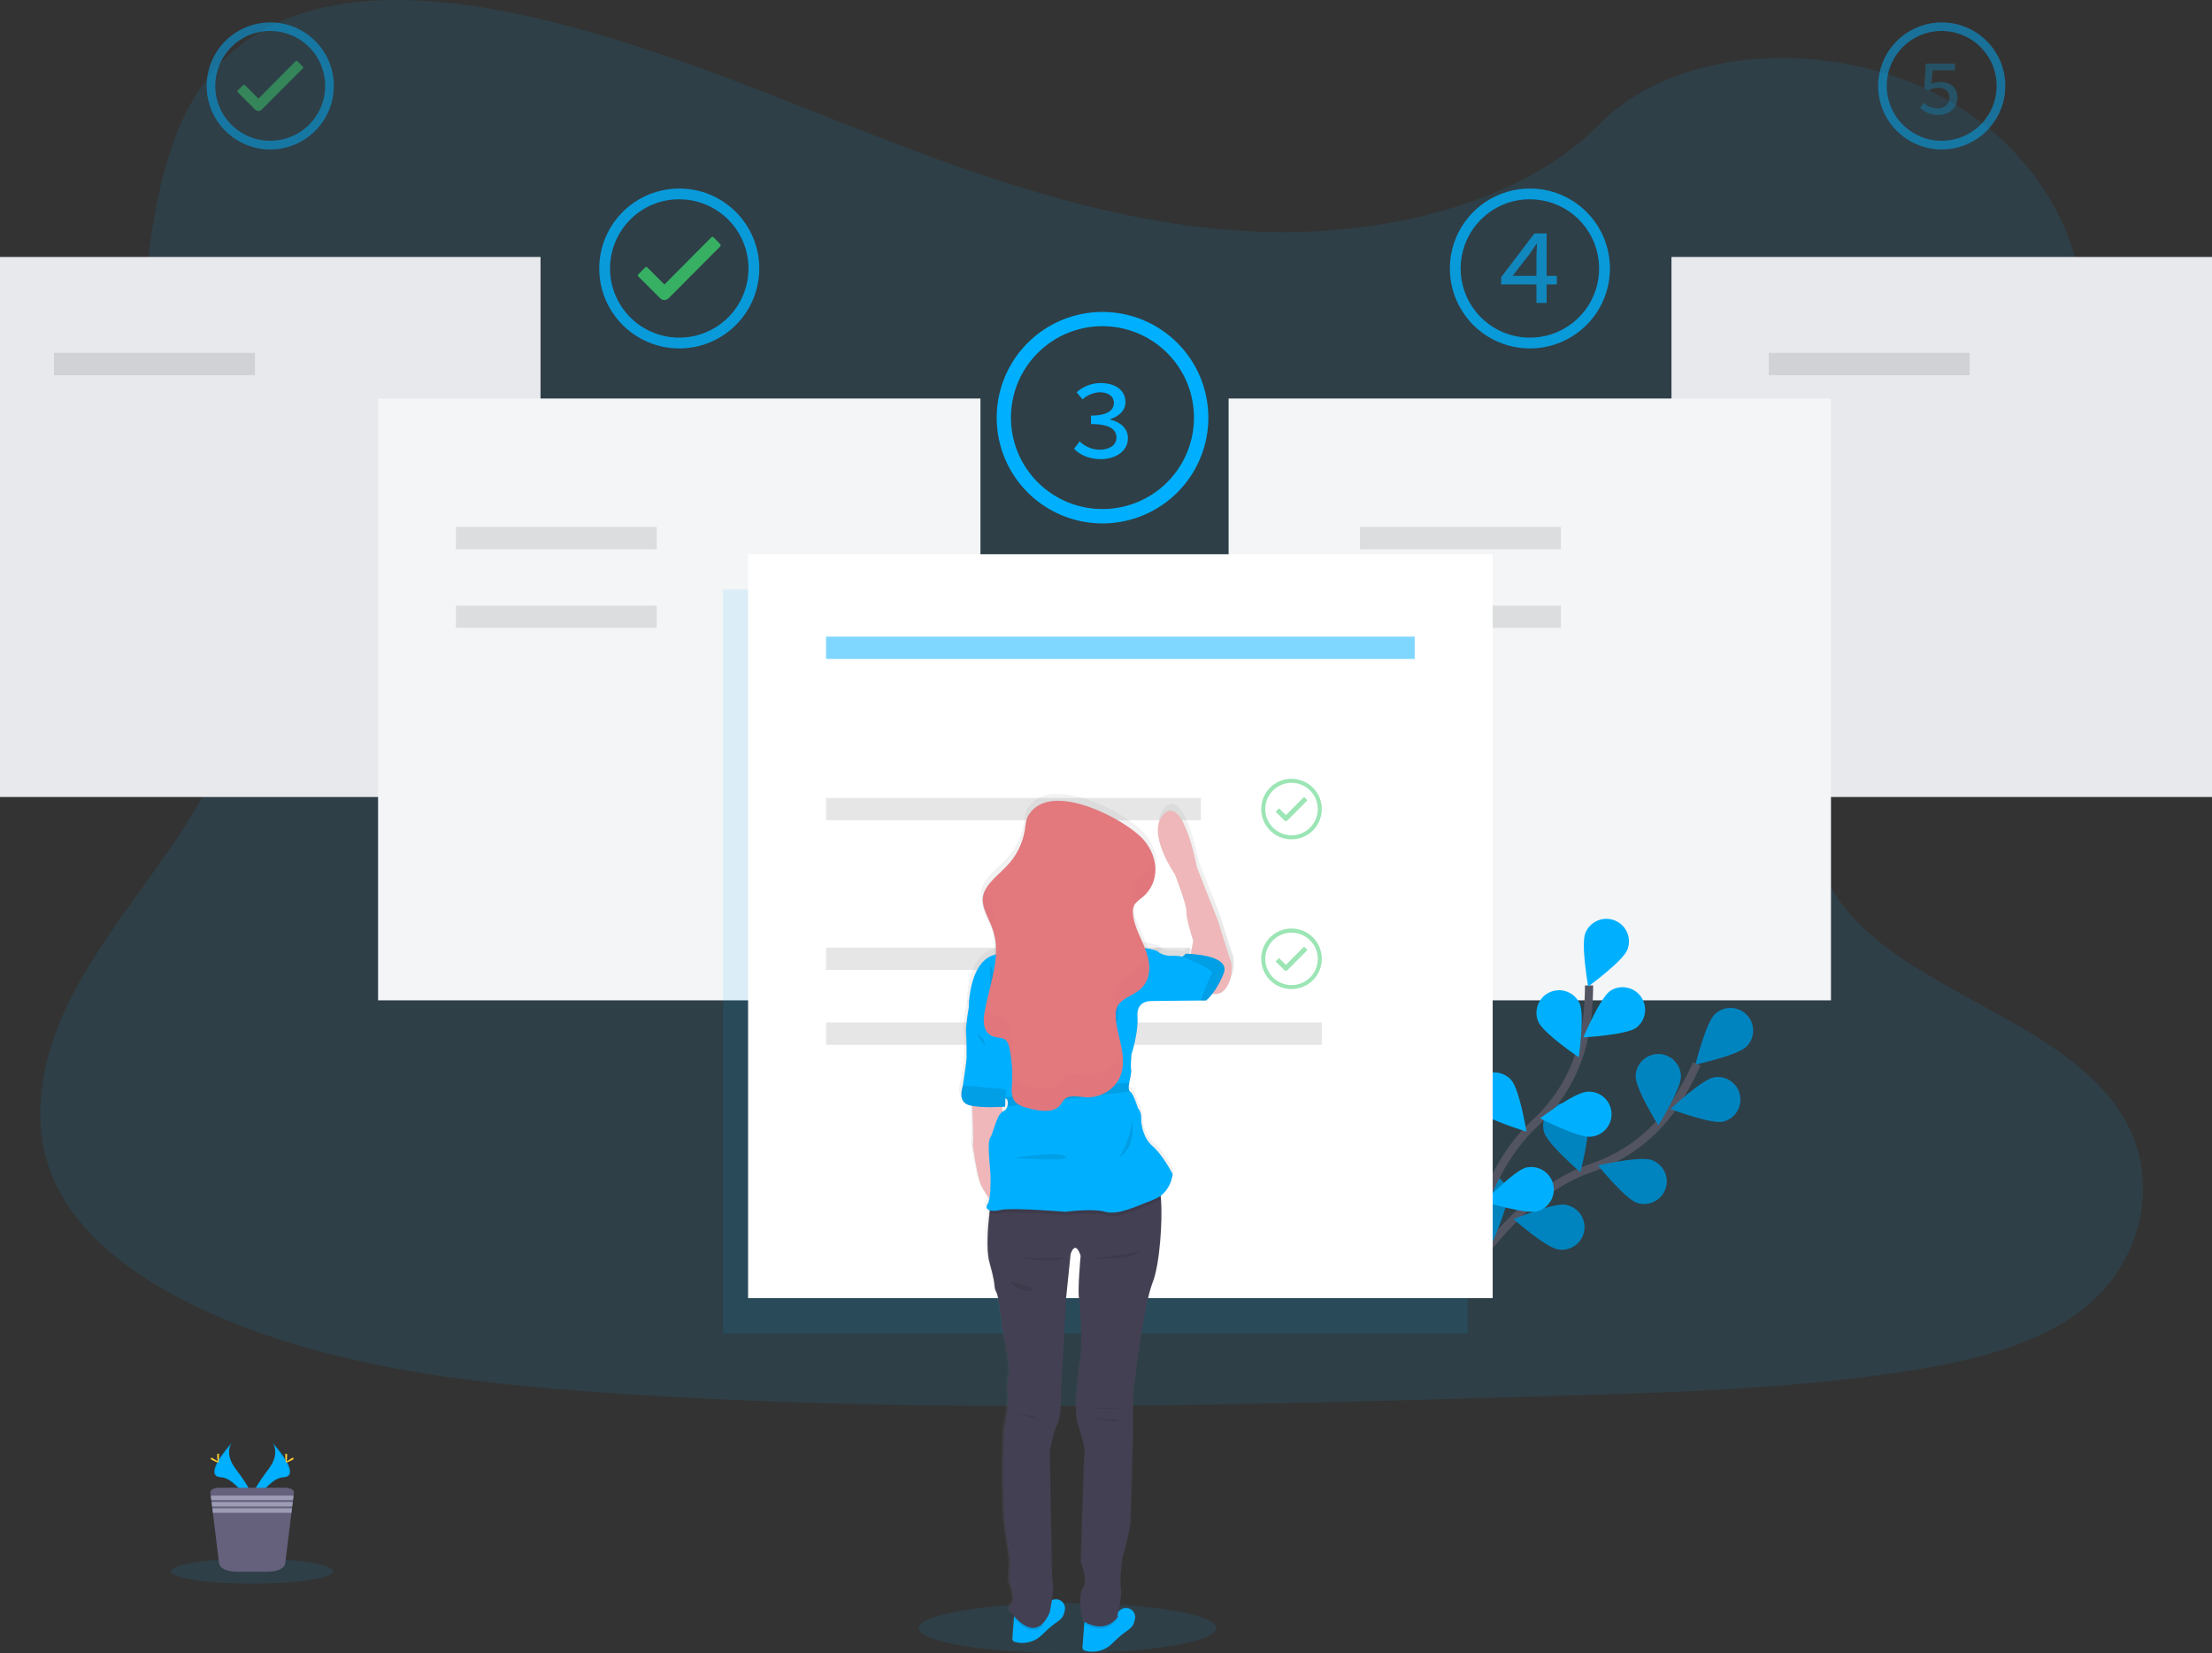 <svg width="542" height="405" viewBox="0 0 542 405" fill="none" xmlns="http://www.w3.org/2000/svg">
<rect x="0" y="0" width="542" height="405" fill="#333333" stroke="none"/>
<path opacity="0.1" d="M309.21 56.797C276.18 55.655 244.722 44.999 214.682 33.344C184.642 21.689 154.888 8.759 122.649 2.605C101.913 -1.371 78.197 -1.932 61.493 9.177C45.422 19.864 40.216 38.33 37.424 55.43C35.322 68.309 34.087 81.866 39.843 93.924C43.845 102.295 50.939 109.331 55.848 117.346C72.93 145.25 60.855 179.654 42.349 206.895C33.673 219.672 23.594 231.877 16.893 245.465C10.192 259.052 7.094 274.653 12.958 288.531C18.766 302.297 32.612 312.616 47.611 319.882C78.074 334.642 113.958 338.863 148.973 341.259C226.461 346.551 304.357 344.262 382.049 341.963C410.802 341.117 439.678 340.255 467.962 335.814C483.671 333.347 499.885 329.431 511.292 319.978C525.765 307.982 529.353 287.67 519.651 272.624C503.381 247.392 458.408 241.126 447.022 214.048C440.765 199.14 447.191 182.54 456.29 168.718C475.806 139.06 508.515 113.043 510.235 79.148C511.419 55.869 495.695 32.554 471.382 21.536C445.899 9.988 410.557 11.441 391.766 30.55C372.398 50.235 338.367 57.811 309.21 56.797Z" fill="#00B0FF"/>
<path d="M132.443 62.956H0V195.265H132.443V62.956Z" fill="#E8E9ED"/>
<path d="M542 62.956H409.557V195.265H542V62.956Z" fill="#E8E9ED"/>
<path opacity="0.5" d="M74.201 16.33L72.879 14.979C72.853 14.95 72.82 14.927 72.784 14.911C72.748 14.895 72.709 14.887 72.67 14.887C72.63 14.886 72.591 14.894 72.555 14.91C72.519 14.926 72.486 14.949 72.461 14.979L63.325 24.156L59.998 20.837C59.971 20.809 59.938 20.786 59.903 20.77C59.867 20.754 59.828 20.746 59.788 20.746C59.749 20.746 59.71 20.754 59.674 20.77C59.638 20.786 59.606 20.809 59.579 20.837L58.247 22.168C58.218 22.196 58.195 22.229 58.179 22.266C58.163 22.302 58.155 22.342 58.155 22.382C58.155 22.422 58.163 22.462 58.179 22.499C58.195 22.535 58.218 22.569 58.247 22.596L62.442 26.782C62.667 27.031 62.98 27.185 63.315 27.21C63.646 27.181 63.956 27.035 64.188 26.797L74.206 16.759C74.259 16.7 74.288 16.623 74.288 16.544C74.288 16.465 74.259 16.389 74.206 16.33H74.201Z" fill="#3ACC6C"/>
<path opacity="0.5" d="M66.219 7.586C69.335 7.589 72.353 8.67 74.76 10.646C77.167 12.622 78.814 15.37 79.42 18.423C80.026 21.476 79.554 24.645 78.085 27.389C76.615 30.133 74.238 32.283 71.359 33.474C68.48 34.664 65.278 34.82 62.296 33.916C59.315 33.011 56.74 31.103 55.01 28.515C53.279 25.926 52.5 22.819 52.806 19.722C53.111 16.624 54.483 13.728 56.685 11.527C57.935 10.274 59.421 9.28 61.057 8.603C62.694 7.927 64.448 7.581 66.219 7.586ZM66.219 5.491C63.137 5.491 60.124 6.404 57.562 8.115C54.999 9.825 53.002 12.257 51.823 15.101C50.644 17.945 50.336 21.076 50.938 24.095C51.539 27.115 53.024 29.888 55.203 32.065C57.383 34.242 60.16 35.724 63.182 36.324C66.205 36.924 69.338 36.615 72.185 35.436C75.032 34.257 77.465 32.261 79.177 29.701C80.888 27.14 81.801 24.13 81.8 21.051C81.801 19.007 81.398 16.983 80.615 15.095C79.832 13.206 78.685 11.49 77.238 10.045C75.791 8.6 74.073 7.454 72.182 6.673C70.291 5.891 68.265 5.49 66.219 5.491Z" fill="#00B0FF"/>
<path opacity="0.8" d="M176.492 59.835L174.828 58.133C174.795 58.096 174.755 58.068 174.71 58.049C174.665 58.029 174.617 58.02 174.568 58.02C174.518 58.018 174.469 58.027 174.423 58.047C174.377 58.066 174.336 58.095 174.303 58.133L162.804 69.706L158.614 65.525C158.581 65.49 158.54 65.462 158.496 65.442C158.451 65.423 158.403 65.413 158.354 65.413C158.304 65.413 158.255 65.423 158.21 65.442C158.164 65.461 158.123 65.49 158.089 65.525L156.409 67.203C156.373 67.237 156.344 67.278 156.324 67.324C156.304 67.371 156.293 67.42 156.293 67.47C156.293 67.52 156.304 67.57 156.324 67.616C156.344 67.662 156.373 67.704 156.409 67.738L161.687 72.999C161.972 73.312 162.366 73.504 162.789 73.535C163.202 73.499 163.589 73.319 163.881 73.025L176.487 60.361C176.546 60.289 176.578 60.199 176.578 60.106C176.578 60.013 176.546 59.923 176.487 59.851L176.492 59.835Z" fill="#3ACC6C"/>
<path opacity="0.8" d="M166.438 48.823C170.364 48.824 174.168 50.184 177.202 52.673C180.236 55.161 182.313 58.624 183.078 62.47C183.843 66.317 183.25 70.309 181.399 73.768C179.548 77.227 176.554 79.937 172.927 81.437C169.3 82.938 165.264 83.136 161.507 81.997C157.751 80.859 154.506 78.454 152.325 75.193C150.144 71.932 149.162 68.017 149.547 64.114C149.931 60.211 151.659 56.562 154.434 53.788C156.006 52.208 157.877 50.955 159.938 50.103C161.998 49.25 164.208 48.815 166.438 48.823ZM166.438 46.187C162.559 46.187 158.767 47.336 155.542 49.489C152.316 51.642 149.802 54.702 148.318 58.282C146.833 61.862 146.445 65.802 147.202 69.603C147.959 73.403 149.827 76.894 152.569 79.635C155.312 82.375 158.807 84.241 162.612 84.997C166.416 85.753 170.36 85.365 173.944 83.882C177.527 82.399 180.591 79.888 182.746 76.665C184.901 73.443 186.051 69.655 186.051 65.78C186.052 63.207 185.545 60.659 184.559 58.281C183.574 55.904 182.129 53.744 180.308 51.924C178.487 50.105 176.324 48.661 173.944 47.677C171.565 46.692 169.014 46.186 166.438 46.187Z" fill="#00B0FF"/>
<path opacity="0.5" d="M475.776 7.586C478.892 7.589 481.91 8.67 484.317 10.646C486.724 12.622 488.371 15.37 488.977 18.423C489.584 21.476 489.112 24.645 487.642 27.389C486.172 30.133 483.795 32.283 480.916 33.474C478.037 34.664 474.835 34.82 471.854 33.916C468.872 33.011 466.297 31.103 464.567 28.515C462.836 25.926 462.057 22.819 462.363 19.722C462.669 16.624 464.04 13.728 466.243 11.527C467.492 10.274 468.978 9.28 470.614 8.603C472.251 7.927 474.005 7.581 475.776 7.586ZM475.776 5.491C472.694 5.491 469.681 6.404 467.119 8.115C464.557 9.825 462.56 12.257 461.38 15.101C460.201 17.945 459.893 21.076 460.495 24.095C461.096 27.115 462.581 29.888 464.76 32.065C466.94 34.242 469.717 35.724 472.739 36.324C475.762 36.924 478.895 36.615 481.742 35.436C484.589 34.257 487.022 32.261 488.734 29.701C490.445 27.14 491.358 24.13 491.357 21.051C491.358 19.007 490.955 16.983 490.172 15.095C489.39 13.206 488.242 11.49 486.795 10.045C485.348 8.6 483.63 7.454 481.739 6.673C479.848 5.891 477.822 5.49 475.776 5.491Z" fill="#00B0FF"/>
<path opacity="0.8" d="M374.842 48.823C378.769 48.818 382.576 50.173 385.615 52.658C388.653 55.144 390.734 58.605 391.504 62.452C392.274 66.298 391.685 70.293 389.836 73.754C387.988 77.215 384.995 79.929 381.369 81.433C377.742 82.936 373.705 83.137 369.947 82C366.188 80.863 362.941 78.459 360.758 75.198C358.575 71.937 357.592 68.021 357.976 64.117C358.36 60.213 360.088 56.563 362.864 53.789C364.437 52.209 366.308 50.958 368.368 50.105C370.429 49.253 372.638 48.817 374.868 48.823H374.842ZM374.868 46.187C370.989 46.187 367.197 47.336 363.972 49.489C360.746 51.642 358.232 54.702 356.748 58.282C355.263 61.862 354.875 65.802 355.632 69.603C356.389 73.403 358.256 76.894 360.999 79.635C363.742 82.375 367.237 84.241 371.042 84.997C374.846 85.753 378.79 85.365 382.373 83.882C385.957 82.399 389.02 79.888 391.176 76.666C393.331 73.444 394.481 69.655 394.481 65.78C394.482 63.205 393.974 60.654 392.987 58.275C392 55.896 390.553 53.735 388.729 51.915C386.905 50.095 384.739 48.653 382.357 47.67C379.974 46.687 377.42 46.183 374.842 46.187H374.868Z" fill="#00B0FF"/>
<path d="M270.148 79.913C275.335 79.916 280.361 81.716 284.369 85.007C288.377 88.296 291.119 92.873 292.129 97.956C293.138 103.039 292.353 108.315 289.905 112.884C287.458 117.454 283.501 121.034 278.707 123.016C273.914 124.997 268.581 125.257 263.618 123.752C258.654 122.246 254.366 119.068 251.485 114.759C248.603 110.449 247.307 105.275 247.816 100.118C248.324 94.961 250.607 90.139 254.275 86.475C256.355 84.386 258.829 82.731 261.553 81.605C264.278 80.478 267.199 79.903 270.148 79.913ZM270.148 76.426C265.019 76.426 260.005 77.945 255.741 80.791C251.477 83.638 248.153 87.684 246.19 92.417C244.228 97.151 243.714 102.36 244.715 107.385C245.715 112.41 248.185 117.026 251.811 120.649C255.438 124.271 260.058 126.739 265.089 127.738C270.119 128.738 275.333 128.225 280.071 126.264C284.809 124.303 288.859 120.983 291.709 116.723C294.558 112.463 296.079 107.454 296.079 102.331C296.08 98.929 295.409 95.56 294.106 92.417C292.803 89.273 290.893 86.417 288.485 84.012C286.077 81.606 283.218 79.698 280.072 78.396C276.925 77.095 273.553 76.425 270.148 76.426Z" fill="#00B0FF"/>
<path d="M240.236 97.635H92.64V245.082H240.236V97.635Z" fill="#F3F5F7"/>
<path d="M448.64 97.635H301.045V245.082H448.64V97.635Z" fill="#F3F5F7"/>
<path opacity="0.1" d="M62.463 86.444H13.234V91.91H62.463V86.444Z" fill="black"/>
<path opacity="0.1" d="M482.62 86.444H433.391V91.91H482.62V86.444Z" fill="black"/>
<path d="M357.858 315.293C357.858 315.293 370.647 292.661 389.908 286.14C398.004 283.456 405.01 278.222 409.874 271.222C412.155 267.875 414.127 264.327 415.763 260.622" stroke="#535461" stroke-width="2" stroke-miterlimit="10"/>
<path d="M427.874 256.457C425.679 258.583 415.457 260.785 415.457 260.785C415.457 260.785 417.968 250.645 420.162 248.513C421.217 247.492 422.634 246.931 424.103 246.953C425.572 246.976 426.971 247.58 427.994 248.633C429.016 249.687 429.578 251.103 429.556 252.57C429.533 254.037 428.928 255.435 427.874 256.457Z" fill="#00B0FF"/>
<path d="M422.091 274.801C419.091 275.398 409.333 271.696 409.333 271.696C409.333 271.696 416.952 264.558 419.953 263.952C421.378 263.703 422.844 264.021 424.038 264.838C425.231 265.656 426.057 266.907 426.338 268.325C426.62 269.742 426.334 271.214 425.544 272.424C424.753 273.635 423.519 274.488 422.107 274.801H422.091Z" fill="#00B0FF"/>
<path d="M401.039 294.659C398.151 293.64 391.582 285.533 391.582 285.533C391.582 285.533 401.789 283.203 404.663 284.203C405.35 284.44 405.984 284.811 406.528 285.293C407.072 285.776 407.515 286.36 407.833 287.014C408.151 287.667 408.336 288.377 408.38 289.102C408.423 289.828 408.323 290.554 408.085 291.241C407.847 291.928 407.476 292.561 406.993 293.104C406.51 293.647 405.925 294.09 405.271 294.408C404.616 294.725 403.906 294.911 403.18 294.954C402.454 294.997 401.726 294.897 401.039 294.659Z" fill="#00B0FF"/>
<path d="M381.748 306.095C378.726 305.585 370.877 298.697 370.877 298.697C370.877 298.697 380.533 294.685 383.549 295.18C384.272 295.292 384.965 295.546 385.589 295.927C386.213 296.309 386.756 296.81 387.185 297.402C387.614 297.994 387.921 298.665 388.089 299.376C388.257 300.087 388.282 300.825 388.163 301.546C388.044 302.267 387.783 302.957 387.396 303.577C387.008 304.197 386.501 304.734 385.905 305.157C385.308 305.58 384.634 305.88 383.92 306.042C383.207 306.203 382.468 306.221 381.748 306.095Z" fill="#00B0FF"/>
<path d="M400.794 263.773C400.794 266.832 406.327 275.688 406.327 275.688C406.327 275.688 411.859 266.832 411.859 263.778C411.859 262.311 411.276 260.904 410.237 259.867C409.199 258.829 407.79 258.246 406.322 258.246C404.853 258.246 403.445 258.829 402.406 259.867C401.368 260.904 400.784 262.311 400.784 263.778L400.794 263.773Z" fill="#00B0FF"/>
<path d="M378.374 277.447C379.288 280.363 387.224 287.165 387.224 287.165C387.224 287.165 389.857 277.06 388.944 274.143C388.727 273.45 388.375 272.806 387.909 272.249C387.443 271.691 386.871 271.231 386.227 270.894C385.582 270.557 384.878 270.35 384.154 270.286C383.429 270.221 382.699 270.299 382.005 270.516C381.311 270.733 380.667 271.084 380.109 271.55C379.551 272.016 379.09 272.587 378.753 273.23C378.416 273.874 378.209 274.578 378.144 275.301C378.079 276.025 378.157 276.754 378.374 277.447Z" fill="#00B0FF"/>
<path d="M358.409 293.706C358.817 296.735 365.483 304.775 365.483 304.775C365.483 304.775 369.79 295.261 369.387 292.233C369.191 290.778 368.425 289.461 367.258 288.571C366.09 287.681 364.616 287.291 363.16 287.486C361.705 287.681 360.386 288.446 359.495 289.613C358.604 290.779 358.213 292.252 358.409 293.706Z" fill="#00B0FF"/>
<path opacity="0.25" d="M427.874 256.457C425.679 258.583 415.457 260.785 415.457 260.785C415.457 260.785 417.968 250.645 420.162 248.513C421.217 247.492 422.634 246.931 424.103 246.953C425.572 246.976 426.971 247.58 427.994 248.633C429.016 249.687 429.578 251.103 429.556 252.57C429.533 254.037 428.928 255.435 427.874 256.457Z" fill="black"/>
<path opacity="0.25" d="M422.091 274.801C419.091 275.398 409.333 271.696 409.333 271.696C409.333 271.696 416.952 264.558 419.953 263.952C421.378 263.703 422.844 264.021 424.038 264.838C425.231 265.656 426.057 266.907 426.338 268.325C426.62 269.742 426.334 271.214 425.544 272.424C424.753 273.635 423.519 274.488 422.107 274.801H422.091Z" fill="black"/>
<path opacity="0.25" d="M401.039 294.659C398.151 293.64 391.582 285.533 391.582 285.533C391.582 285.533 401.789 283.203 404.663 284.203C405.35 284.44 405.984 284.811 406.528 285.293C407.072 285.776 407.515 286.36 407.833 287.014C408.151 287.667 408.336 288.377 408.38 289.102C408.423 289.828 408.323 290.554 408.085 291.241C407.847 291.928 407.476 292.561 406.993 293.104C406.51 293.647 405.925 294.09 405.271 294.408C404.616 294.725 403.906 294.911 403.18 294.954C402.454 294.997 401.726 294.897 401.039 294.659Z" fill="black"/>
<path opacity="0.25" d="M381.748 306.095C378.726 305.585 370.877 298.697 370.877 298.697C370.877 298.697 380.533 294.685 383.549 295.18C384.272 295.292 384.965 295.546 385.589 295.927C386.213 296.309 386.756 296.81 387.185 297.402C387.614 297.994 387.921 298.665 388.089 299.376C388.257 300.087 388.282 300.825 388.163 301.546C388.044 302.267 387.783 302.957 387.396 303.577C387.008 304.197 386.501 304.734 385.905 305.157C385.308 305.58 384.634 305.88 383.92 306.042C383.207 306.203 382.468 306.221 381.748 306.095Z" fill="black"/>
<path opacity="0.25" d="M400.794 263.773C400.794 266.832 406.327 275.688 406.327 275.688C406.327 275.688 411.859 266.832 411.859 263.778C411.859 262.311 411.276 260.904 410.237 259.867C409.199 258.829 407.79 258.246 406.322 258.246C404.853 258.246 403.445 258.829 402.406 259.867C401.368 260.904 400.784 262.311 400.784 263.778L400.794 263.773Z" fill="black"/>
<path opacity="0.25" d="M378.374 277.447C379.288 280.363 387.224 287.165 387.224 287.165C387.224 287.165 389.857 277.06 388.944 274.143C388.727 273.45 388.375 272.806 387.909 272.249C387.443 271.691 386.871 271.231 386.227 270.894C385.582 270.557 384.878 270.35 384.154 270.286C383.429 270.221 382.699 270.299 382.005 270.516C381.311 270.733 380.667 271.084 380.109 271.55C379.551 272.016 379.09 272.587 378.753 273.23C378.416 273.874 378.209 274.578 378.144 275.301C378.079 276.025 378.157 276.754 378.374 277.447Z" fill="black"/>
<path opacity="0.25" d="M358.409 293.706C358.817 296.735 365.483 304.775 365.483 304.775C365.483 304.775 369.79 295.261 369.387 292.233C369.191 290.778 368.425 289.461 367.258 288.571C366.09 287.681 364.616 287.291 363.16 287.486C361.705 287.681 360.386 288.446 359.495 289.613C358.604 290.779 358.213 292.252 358.409 293.706Z" fill="black"/>
<path d="M358.593 314.844C358.593 314.844 361.109 288.98 376.067 275.219C382.38 269.483 386.662 261.857 388.27 253.484C388.999 249.505 389.363 245.467 389.357 241.422" stroke="#535461" stroke-width="2" stroke-miterlimit="10"/>
<path d="M398.737 232.708C397.594 235.543 389.143 241.692 389.143 241.692C389.143 241.692 387.321 231.408 388.464 228.574C388.736 227.9 389.138 227.286 389.647 226.767C390.156 226.248 390.763 225.835 391.432 225.55C392.101 225.266 392.82 225.116 393.547 225.109C394.274 225.102 394.996 225.238 395.67 225.509C396.345 225.781 396.959 226.182 397.478 226.691C397.998 227.2 398.411 227.806 398.696 228.474C398.981 229.143 399.131 229.861 399.138 230.587C399.145 231.314 399.009 232.034 398.737 232.708Z" fill="#00B0FF"/>
<path d="M400.891 251.822C398.39 253.581 387.954 254.157 387.954 254.157C387.954 254.157 392.037 244.532 394.522 242.778C395.724 241.986 397.187 241.694 398.601 241.962C400.016 242.23 401.27 243.037 402.098 244.214C402.927 245.39 403.264 246.842 403.039 248.262C402.813 249.683 402.043 250.96 400.891 251.822Z" fill="#00B0FF"/>
<path d="M389.699 278.497C386.637 278.752 377.354 273.985 377.354 273.985C377.354 273.985 385.723 267.729 388.77 267.475C389.502 267.4 390.241 267.471 390.945 267.685C391.649 267.899 392.303 268.251 392.869 268.72C393.435 269.189 393.902 269.766 394.243 270.417C394.583 271.069 394.79 271.781 394.852 272.514C394.914 273.246 394.829 273.983 394.602 274.682C394.376 275.381 394.012 276.028 393.532 276.585C393.052 277.142 392.466 277.598 391.808 277.927C391.15 278.255 390.433 278.449 389.699 278.497Z" fill="#00B0FF"/>
<path d="M376.685 296.775C373.72 297.54 363.747 294.41 363.747 294.41C363.747 294.41 370.943 286.833 373.903 286.063C375.313 285.728 376.799 285.958 378.041 286.704C379.283 287.45 380.183 288.653 380.547 290.055C380.911 291.457 380.711 292.945 379.989 294.2C379.266 295.456 378.08 296.379 376.685 296.77V296.775Z" fill="#00B0FF"/>
<path d="M376.945 250.364C378.185 253.158 386.836 259.032 386.836 259.032C386.836 259.032 388.311 248.692 387.076 245.898C386.481 244.556 385.377 243.505 384.006 242.976C382.635 242.447 381.111 242.484 379.767 243.079C378.424 243.673 377.372 244.776 376.843 246.145C376.313 247.514 376.35 249.037 376.945 250.379V250.364Z" fill="#00B0FF"/>
<path d="M361.992 271.931C364.033 274.225 374.026 277.233 374.026 277.233C374.026 277.233 372.332 266.924 370.316 264.63C369.347 263.527 367.979 262.854 366.513 262.759C365.047 262.664 363.603 263.154 362.5 264.122C361.396 265.091 360.722 266.457 360.627 267.921C360.532 269.386 361.023 270.828 361.992 271.931Z" fill="#00B0FF"/>
<path d="M350.34 294.884C351.938 297.489 361.298 302.144 361.298 302.144C361.298 302.144 361.379 291.697 359.767 289.092C358.998 287.842 357.763 286.948 356.335 286.607C354.906 286.266 353.401 286.506 352.15 287.274C350.898 288.042 350.003 289.276 349.662 290.703C349.321 292.13 349.561 293.634 350.33 294.884H350.34Z" fill="#00B0FF"/>
<path opacity="0.1" d="M160.921 129.108H111.692V134.573H160.921V129.108Z" fill="black"/>
<path opacity="0.1" d="M231.799 177.151H202.408V182.616H231.799V177.151Z" fill="black"/>
<path opacity="0.1" d="M245.931 213.829H202.408V219.294H245.931V213.829Z" fill="black"/>
<path opacity="0.1" d="M160.921 148.37H111.692V153.835H160.921V148.37Z" fill="black"/>
<path opacity="0.1" d="M382.452 129.108H333.223V134.573H382.452V129.108Z" fill="black"/>
<path opacity="0.1" d="M382.452 148.37H333.223V153.835H382.452V148.37Z" fill="black"/>
<path d="M263.171 109.948L264.549 108.143C265.875 109.441 267.654 110.172 269.51 110.182C271.837 110.182 273.562 109.045 273.562 107.205C273.562 105.206 271.908 103.891 267.325 103.891V101.816C271.408 101.816 272.939 100.475 272.939 98.706C272.939 97.105 271.567 96.106 269.53 96.106C267.944 96.152 266.428 96.772 265.264 97.849L263.799 96.106C265.408 94.668 267.484 93.862 269.643 93.837C273.169 93.837 275.767 95.529 275.767 98.497C275.767 100.587 274.236 101.954 272.031 102.708V102.82C274.394 103.33 276.374 104.895 276.374 107.337C276.374 110.56 273.312 112.492 269.699 112.492C266.626 112.487 264.518 111.319 263.171 109.948Z" fill="#00B0FF"/>
<g opacity="0.8">
<path opacity="0.8" d="M376.47 62.966C376.47 61.987 376.557 60.738 376.608 59.759H376.481C375.919 60.626 375.281 61.487 374.71 62.349L370.627 67.58H381.467V69.686H367.83V67.901L375.97 57.194H378.966V74.218H376.47V62.966Z" fill="#00B0FF"/>
</g>
<g opacity="0.5">
<path opacity="0.5" d="M470.473 26.451L471.397 25.192C472.29 26.066 473.489 26.558 474.74 26.563C476.383 26.563 477.675 25.584 477.675 23.978C477.675 22.372 476.536 21.505 474.847 21.505C473.992 21.498 473.153 21.745 472.438 22.214L471.479 21.597L471.867 15.576H479.012V17.233H473.551L473.25 20.532C473.915 20.23 474.637 20.077 475.368 20.083C477.71 20.083 479.619 21.286 479.619 23.947C479.619 26.609 477.384 28.164 474.97 28.164C474.144 28.188 473.322 28.049 472.551 27.755C471.779 27.461 471.073 27.018 470.473 26.451Z" fill="#00B0FF"/>
</g>
<path opacity="0.1" d="M359.624 144.449H177.176V326.713H359.624V144.449Z" fill="#00B0FF"/>
<path d="M365.748 135.782H183.3V318.046H365.748V135.782Z" fill="white"/>
<path opacity="0.5" d="M346.635 155.972H202.408V161.437H346.635V155.972Z" fill="#00B0FF"/>
<path opacity="0.1" d="M294.247 195.49H202.408V200.955H294.247V195.49Z" fill="black"/>
<path opacity="0.1" d="M291.516 232.173H202.408V237.639H291.516V232.173Z" fill="black"/>
<path opacity="0.1" d="M323.878 250.512H202.408V255.978H323.878V250.512Z" fill="black"/>
<path opacity="0.5" d="M320.26 195.974L319.632 195.326C319.604 195.301 319.568 195.286 319.53 195.286C319.494 195.286 319.459 195.301 319.433 195.326L315.08 199.711L313.492 198.125C313.464 198.101 313.428 198.086 313.39 198.085C313.354 198.086 313.32 198.1 313.293 198.125L312.655 198.763C312.642 198.776 312.631 198.792 312.624 198.809C312.616 198.827 312.613 198.846 312.613 198.865C312.613 198.884 312.616 198.903 312.624 198.92C312.631 198.938 312.642 198.953 312.655 198.967L314.656 200.96C314.765 201.078 314.914 201.151 315.075 201.164C315.232 201.151 315.379 201.08 315.488 200.965L320.26 196.178C320.283 196.149 320.296 196.113 320.296 196.076C320.296 196.039 320.283 196.003 320.26 195.974Z" fill="#3ACC6C"/>
<path opacity="0.5" d="M316.458 191.793C317.946 191.792 319.388 192.307 320.539 193.249C321.689 194.191 322.478 195.503 322.769 196.961C323.06 198.418 322.836 199.932 322.135 201.243C321.434 202.554 320.3 203.582 318.925 204.152C317.551 204.721 316.021 204.796 314.597 204.365C313.173 203.934 311.943 203.023 311.116 201.787C310.289 200.551 309.917 199.067 310.063 197.588C310.209 196.109 310.863 194.726 311.915 193.675C312.51 193.076 313.218 192.602 313.998 192.279C314.778 191.956 315.614 191.791 316.458 191.793ZM316.458 190.799C314.989 190.798 313.552 191.232 312.33 192.047C311.108 192.862 310.156 194.02 309.593 195.376C309.03 196.732 308.883 198.224 309.169 199.663C309.456 201.103 310.163 202.425 311.202 203.463C312.241 204.501 313.564 205.207 315.005 205.493C316.446 205.779 317.94 205.632 319.297 205.07C320.654 204.508 321.813 203.556 322.629 202.335C323.445 201.115 323.879 199.68 323.878 198.212C323.876 196.248 323.093 194.365 321.701 192.977C320.31 191.589 318.424 190.809 316.458 190.809V190.799Z" fill="#3ACC6C"/>
<path opacity="0.5" d="M320.26 232.652L319.632 232.01C319.619 231.996 319.603 231.985 319.585 231.978C319.568 231.971 319.549 231.968 319.53 231.969C319.512 231.968 319.494 231.971 319.477 231.978C319.46 231.986 319.445 231.996 319.433 232.01L315.08 236.389L313.492 234.809C313.479 234.795 313.464 234.783 313.446 234.776C313.429 234.768 313.41 234.763 313.39 234.763C313.372 234.763 313.354 234.768 313.337 234.776C313.32 234.784 313.305 234.795 313.293 234.809L312.655 235.441C312.642 235.454 312.631 235.47 312.624 235.488C312.616 235.505 312.613 235.524 312.613 235.543C312.613 235.562 312.616 235.581 312.624 235.598C312.631 235.616 312.642 235.632 312.655 235.645L314.656 237.644C314.765 237.762 314.914 237.835 315.075 237.848C315.231 237.832 315.378 237.762 315.488 237.649L320.26 232.856C320.283 232.827 320.296 232.791 320.296 232.754C320.296 232.717 320.283 232.681 320.26 232.652Z" fill="#3ACC6C"/>
<path opacity="0.5" d="M316.458 228.502C317.946 228.501 319.388 229.015 320.539 229.958C321.689 230.9 322.478 232.212 322.769 233.67C323.06 235.127 322.836 236.641 322.135 237.952C321.434 239.263 320.3 240.291 318.925 240.86C317.551 241.43 316.021 241.505 314.597 241.074C313.173 240.643 311.943 239.732 311.116 238.496C310.289 237.26 309.917 235.776 310.063 234.297C310.209 232.817 310.863 231.434 311.915 230.383C312.51 229.785 313.218 229.311 313.998 228.988C314.778 228.665 315.614 228.5 316.458 228.502ZM316.458 227.482C314.989 227.481 313.553 227.916 312.331 228.73C311.109 229.545 310.156 230.703 309.594 232.058C309.031 233.414 308.883 234.905 309.169 236.345C309.455 237.784 310.162 239.106 311.2 240.144C312.238 241.182 313.561 241.889 315.002 242.176C316.443 242.463 317.936 242.316 319.293 241.755C320.65 241.193 321.81 240.243 322.626 239.023C323.443 237.803 323.878 236.368 323.878 234.901C323.879 233.927 323.688 232.962 323.315 232.062C322.942 231.162 322.396 230.344 321.707 229.655C321.018 228.967 320.199 228.42 319.299 228.047C318.398 227.674 317.433 227.482 316.458 227.482Z" fill="#3ACC6C"/>
<path opacity="0.1" d="M261.564 405C281.691 405 298.008 402.265 298.008 398.892C298.008 395.519 281.691 392.784 261.564 392.784C241.436 392.784 225.119 395.519 225.119 398.892C225.119 402.265 241.436 405 261.564 405Z" fill="#00B0FF"/>
<path d="M66.811 353.511C66.811 353.511 68.71 355.994 65.933 359.746C63.157 363.499 60.86 366.66 61.789 369C61.789 369 65.979 362.035 69.393 361.938C72.808 361.842 70.562 357.702 66.811 353.511Z" fill="#00B0FF"/>
<path opacity="0.1" d="M66.811 353.511C66.976 353.751 67.107 354.014 67.199 354.291C70.526 358.201 72.302 361.847 69.103 361.938C66.122 362.025 62.544 367.348 61.687 368.694C61.714 368.798 61.748 368.9 61.789 369C61.789 369 65.979 362.035 69.393 361.938C72.808 361.842 70.562 357.702 66.811 353.511Z" fill="black"/>
<path d="M70.343 356.677C70.343 357.554 70.246 358.262 70.123 358.262C70.001 358.262 69.904 357.554 69.904 356.677C69.904 355.8 70.026 356.213 70.148 356.213C70.271 356.213 70.343 355.805 70.343 356.677Z" fill="#FFD037"/>
<path d="M71.557 357.722C70.787 358.14 70.118 358.395 70.062 358.288C70.006 358.181 70.572 357.778 71.348 357.335C72.124 356.891 71.812 357.222 71.858 357.335C71.904 357.447 72.323 357.304 71.557 357.722Z" fill="#FFD037"/>
<path d="M56.767 353.511C56.767 353.511 54.864 355.994 57.645 359.746C60.426 363.499 62.713 366.66 61.789 369C61.789 369 57.594 362.035 54.185 361.938C50.776 361.842 53.011 357.702 56.767 353.511Z" fill="#00B0FF"/>
<path opacity="0.1" d="M56.767 353.511C56.602 353.751 56.471 354.014 56.379 354.291C53.047 358.201 51.276 361.847 54.476 361.938C57.456 362.025 61.034 367.348 61.891 368.694C61.861 368.796 61.83 368.898 61.789 369C61.789 369 57.594 362.035 54.185 361.938C50.776 361.842 53.011 357.702 56.767 353.511Z" fill="black"/>
<path d="M53.23 356.677C53.23 357.554 53.327 358.262 53.45 358.262C53.572 358.262 53.669 357.554 53.669 356.677C53.669 355.8 53.547 356.213 53.424 356.213C53.302 356.213 53.23 355.805 53.23 356.677Z" fill="#FFD037"/>
<path d="M52.021 357.722C52.786 358.14 53.455 358.395 53.516 358.288C53.577 358.181 53.006 357.778 52.23 357.335C51.454 356.891 51.766 357.222 51.72 357.335C51.674 357.447 51.25 357.304 52.021 357.722Z" fill="#FFD037"/>
<path opacity="0.1" d="M61.789 388.002C72.768 388.002 81.668 386.637 81.668 384.953C81.668 383.269 72.768 381.904 61.789 381.904C50.81 381.904 41.911 383.269 41.911 384.953C41.911 386.637 50.81 388.002 61.789 388.002Z" fill="#00B0FF"/>
<path d="M72.022 365.65L71.925 366.43L71.792 367.521L71.736 367.98L71.603 369.076L71.547 369.535L71.409 370.626L69.878 383.087C69.746 384.198 67.924 385.065 65.729 385.065H57.834C55.639 385.065 53.822 384.198 53.69 383.087L52.159 370.626L52.026 369.535L51.97 369.076L51.837 367.98L51.781 367.521L51.648 366.43L51.546 365.65C51.47 365.023 52.455 364.493 53.695 364.493H69.863C71.113 364.493 72.098 365.023 72.022 365.65Z" fill="#65617D"/>
<path d="M71.925 366.425L71.792 367.521H51.786L51.648 366.425H71.925Z" fill="#9D9CB5"/>
<path d="M71.736 367.98L71.603 369.076H51.975L51.842 367.98H71.736Z" fill="#9D9CB5"/>
<path d="M71.547 369.53L71.409 370.626H52.164L52.031 369.53H71.547Z" fill="#9D9CB5"/>
<path opacity="0.1" d="M301.54 235.441C301.198 234.743 298.478 225.754 298.478 225.754L293.236 212.462C293.236 212.462 290.057 194.97 285.31 199.334C280.564 203.698 287.862 214.17 287.862 214.17C287.862 214.17 290.858 221.818 290.705 223.348C290.552 224.877 292.374 230.485 292.374 230.485L291.782 233.708C291.011 233.657 290.511 233.657 290.511 233.657C290.511 233.657 290.042 234.33 289.592 234.376C289.516 234.386 289.439 234.375 289.368 234.345C288.857 234.115 287.168 234.161 286.306 234.161C285.505 234.053 284.729 233.805 284.014 233.427C283.718 232.836 282.044 232.484 280.559 232.285C279.431 229.481 277.844 226.753 277.624 223.827C277.516 223.03 277.674 222.22 278.074 221.522C278.173 221.373 278.285 221.233 278.41 221.104C278.824 220.686 279.329 220.319 279.788 219.932C280.018 219.738 280.227 219.539 280.426 219.335C284.32 215.562 283.703 209.719 280.171 205.676C276.088 201.001 257.675 190.942 252.101 199.558C251.326 200.761 251.3 202.153 251.081 203.489C250.525 206.756 248.991 209.778 246.681 212.156C244.834 214.119 242.41 215.929 241.348 218.152L241.313 218.071C241.06 218.553 240.874 219.068 240.761 219.6C240.225 222.307 242.053 224.913 243.012 227.549C243.338 228.444 243.574 229.37 243.716 230.312L243.778 229.731C244.013 231.077 244.093 232.445 244.017 233.81C237.332 235.176 237.327 246.688 237.327 246.688C237.327 246.688 236.505 251.277 236.643 252.913C236.781 254.55 236.781 258.129 236.781 259.001C236.781 259.873 235.954 265.226 235.862 265.869C235.745 266.577 234.489 269.973 237.521 270.738C237.73 270.794 237.954 270.84 238.184 270.88C238.312 273.628 238.551 279.395 238.342 280.669C238.342 280.669 239.445 288.409 240.358 290.356C240.945 291.508 241.628 292.608 242.4 293.645C242.335 294.115 242.177 294.567 241.935 294.976C241.471 295.654 241.711 296.209 242.491 296.449C242.468 296.684 242.437 296.949 242.4 297.244C242.068 300.232 241.568 306.162 242.4 309.17C243.568 313.289 243.635 314.661 243.635 314.661C243.634 315.331 243.799 315.991 244.114 316.583C244.625 317.271 245.492 323.654 245.492 324.684C245.492 325.714 247.83 334.983 247.141 337.181C246.452 339.378 247.003 342.468 247.003 342.468C247.003 342.468 246.59 347.892 246.11 349.06C245.63 350.227 245.421 369.041 246.176 373.915C246.932 378.789 247.416 382.842 247.416 382.842C247.416 382.842 246.906 387.303 247.345 387.941C247.784 388.578 248.514 392.269 247.962 392.473C247.411 392.677 247.141 394.191 247.141 394.191C247.431 394.634 247.745 395.061 248.08 395.471C247.867 395.396 247.659 395.308 247.457 395.206C247.677 395.517 248.003 395.945 248.401 396.414L248.029 401.35C248.013 401.543 248.065 401.736 248.177 401.894C248.289 402.053 248.454 402.167 248.641 402.216C249.848 402.547 251.122 402.542 252.325 402.201C253.529 401.86 254.616 401.197 255.47 400.284C258.905 396.781 260.063 397.266 260.696 395.135C260.757 394.905 260.818 394.686 260.864 394.472C260.959 394.061 260.935 393.632 260.795 393.234C260.656 392.837 260.406 392.487 260.075 392.225C259.744 391.964 259.346 391.801 258.927 391.757C258.507 391.712 258.084 391.787 257.705 391.974C257.925 390.444 258.098 388.767 257.93 387.803C257.588 385.815 257.654 380.594 257.654 380.594L257.174 355.611C257.174 355.611 258.068 350.671 259.098 348.749C260.129 346.827 259.992 340.082 259.992 340.082L261.16 317.97L262.324 307.263C262.324 307.263 263.421 303.556 264.794 307.676C264.794 307.676 264.039 315.981 264.386 317.975C264.733 319.968 265.207 329.645 264.866 331.776C264.524 333.907 263.008 345.578 263.972 348.53C264.937 351.482 265.963 355.051 265.759 356.218C265.555 357.386 264.866 382.73 264.866 382.73C264.866 382.73 266.718 387.604 265.345 389.185C263.972 390.765 265.279 397.082 265.279 397.082C265.279 397.082 265.442 397.199 265.728 397.368L265.687 397.878L265.259 403.557C265.243 403.75 265.296 403.943 265.408 404.101C265.52 404.259 265.684 404.373 265.871 404.424C267.077 404.753 268.351 404.747 269.554 404.407C270.758 404.066 271.845 403.404 272.7 402.492C276.134 398.989 277.293 399.468 277.926 397.342C277.987 397.113 278.048 396.888 278.099 396.674C278.203 396.22 278.161 395.744 277.981 395.314C277.8 394.884 277.49 394.521 277.092 394.277C276.695 394.032 276.231 393.918 275.765 393.95C275.3 393.983 274.856 394.16 274.496 394.456C274.473 394.481 274.447 394.503 274.419 394.523C274.333 394.599 274.241 394.665 274.149 394.732L274.016 394.818C274.358 393.248 274.858 390.571 274.624 389.307C274.282 387.451 274.966 381.822 274.966 381.822C274.966 381.822 276.961 375.093 277.007 372.416C277.053 369.739 277.558 351.002 277.558 351.002C277.558 351.002 277.492 342.284 277.767 340.158C278.043 338.032 280.238 319.627 282.437 314.156C284.126 309.945 284.882 299.212 284.433 293.762C284.407 293.487 284.382 293.252 284.356 292.987C287.046 290.968 287.332 287.644 287.332 287.644C287.332 287.644 284.856 282.882 282.473 280.868C280.09 278.854 279.538 275.377 279.63 273.909C279.672 273.013 279.379 272.133 278.809 271.441C278.809 271.441 277.706 267.872 276.971 267.505C276.911 267.475 276.857 267.434 276.813 267.383C276.303 266.842 276.696 265.308 276.696 265.308V265.262C276.777 264.905 277.313 262.6 277.14 262.009C276.966 261.418 277.232 258.348 277.232 258.348C277.232 258.348 278.977 253.133 278.701 249.013C278.426 244.894 282.274 245.256 282.274 245.256L294.16 245.133H295.513C296.083 244.647 296.597 244.098 297.044 243.497C297.502 243.583 297.974 243.57 298.427 243.459C298.881 243.348 299.305 243.142 299.672 242.854C302.193 240.55 301.882 236.15 301.54 235.441ZM246.263 271.13L246.35 269.04L246.814 269.437C246.956 269.986 246.956 270.561 246.814 271.11C246.742 271.368 246.613 271.606 246.436 271.807C246.26 272.008 246.04 272.167 245.793 272.272C245.734 272.301 245.678 272.335 245.625 272.374L245.508 271.181C245.993 271.151 246.263 271.125 246.263 271.125V271.13Z" fill="black"/>
<path d="M290.853 239.494C290.853 239.494 297.62 243.843 300.182 241.534C302.744 239.224 302.428 234.768 302.081 234.065C301.734 233.361 298.978 224.311 298.978 224.311L293.655 210.912C293.655 210.912 290.419 193.277 285.591 197.657C280.763 202.036 288.194 212.61 288.194 212.61C288.194 212.61 291.256 220.324 291.082 221.869C290.909 223.414 292.777 229.073 292.777 229.073L290.853 239.494Z" fill="url(#paint0_linear)"/>
<path d="M278.232 396.613C278.181 396.832 278.125 397.057 278.053 397.286C277.426 399.433 276.236 398.948 272.746 402.476C271.874 403.399 270.768 404.067 269.545 404.41C268.323 404.753 267.03 404.758 265.805 404.424C265.615 404.374 265.449 404.26 265.335 404.101C265.222 403.941 265.167 403.747 265.182 403.552L265.621 397.827L265.83 395.068C265.83 395.068 271.388 396.628 274.22 394.655C274.312 394.589 274.404 394.523 274.491 394.446L274.573 394.38C274.937 394.082 275.385 393.904 275.855 393.872C276.325 393.839 276.794 393.954 277.196 394.199C277.598 394.444 277.913 394.809 278.099 395.241C278.285 395.674 278.331 396.153 278.232 396.613Z" fill="url(#paint1_linear)"/>
<path d="M260.793 394.451C260.747 394.671 260.686 394.895 260.619 395.124C259.991 397.271 258.802 396.786 255.311 400.315C254.439 401.236 253.333 401.904 252.111 402.248C250.889 402.592 249.596 402.598 248.371 402.267C248.18 402.218 248.012 402.103 247.898 401.943C247.784 401.782 247.731 401.586 247.748 401.39L248.182 395.665L248.396 392.907C248.396 392.907 253.954 394.467 256.781 392.494C256.878 392.427 256.965 392.361 257.057 392.285L257.139 392.218C257.502 391.919 257.951 391.74 258.421 391.707C258.891 391.674 259.36 391.788 259.762 392.034C260.164 392.28 260.48 392.645 260.664 393.078C260.849 393.511 260.894 393.991 260.793 394.451Z" fill="url(#paint2_linear)"/>
<g opacity="0.1">
<path opacity="0.1" d="M255.036 395.313L255.266 398.285C252.071 401.446 248.274 396.756 247.151 395.196C250.075 396.695 255.036 395.313 255.036 395.313Z" fill="url(#paint3_linear)"/>
</g>
<g opacity="0.1">
<path opacity="0.1" d="M273.792 396.521L274.215 396.246C271.296 400.641 266.968 398.612 265.621 397.826L265.83 395.068C265.83 395.068 271.388 396.628 274.22 394.655C273.996 395.731 273.792 396.521 273.792 396.521Z" fill="url(#paint4_linear)"/>
</g>
<path d="M282.667 313.386C280.431 318.923 278.196 337.476 277.915 339.623C277.635 341.769 277.706 350.559 277.706 350.559L277.124 372.156C277.058 374.858 275.032 381.639 275.032 381.639C275.032 381.639 274.333 387.319 274.68 389.185C275.027 391.051 273.771 395.971 273.771 395.971L274.195 395.695C270.699 400.952 265.182 397.006 265.182 397.006C265.182 397.006 263.855 390.638 265.248 389.047C266.642 387.456 264.763 382.541 264.763 382.541C264.763 382.541 265.458 356.998 265.672 355.82C265.886 354.643 264.876 351.043 263.855 348.066C262.834 345.088 264.411 333.321 264.763 331.175C265.116 329.028 264.621 319.27 264.253 317.261C263.886 315.252 264.672 306.875 264.672 306.875C263.273 302.725 262.155 306.462 262.155 306.462L261.038 317.332L259.889 339.648C259.889 339.648 260.032 346.429 258.981 348.367C257.93 350.304 257.026 355.29 257.026 355.29L257.537 380.487C257.537 380.487 257.465 385.748 257.817 387.757C258.17 389.766 257.047 394.956 257.047 394.956C253.137 404.093 246.84 394.196 246.84 394.196C246.84 394.196 247.115 392.667 247.677 392.463C248.238 392.259 247.467 388.517 247.049 387.874C246.63 387.232 247.115 382.776 247.115 382.776C247.115 382.776 246.63 378.697 245.86 373.772C245.089 368.847 245.303 349.891 245.788 348.713C246.273 347.536 246.697 342.085 246.697 342.085C246.697 342.085 246.14 338.97 246.84 336.752C247.539 334.534 245.161 325.194 245.161 324.154C245.161 323.114 244.252 316.68 243.762 315.997C243.433 315.403 243.258 314.737 243.252 314.059C243.252 314.059 243.18 312.672 241.991 308.522C241.124 305.463 241.634 299.508 241.991 296.5C242.114 295.384 242.216 294.675 242.216 294.675C242.216 294.675 282.315 288.236 283.922 289.694C284.3 290.03 284.55 291.223 284.693 292.885C285.147 298.32 284.376 309.144 282.667 313.386Z" fill="url(#paint5_linear)"/>
<g opacity="0.1">
<path opacity="0.1" d="M267.504 344.512C267.693 344.512 272.097 344.884 273.746 344.558C275.394 344.232 267.504 344.512 267.504 344.512Z" fill="url(#paint6_linear)"/>
</g>
<g opacity="0.1">
<path opacity="0.1" d="M267.831 347.097C267.831 347.097 273.955 348.157 274.261 347.607C274.567 347.056 267.831 347.097 267.831 347.097Z" fill="url(#paint7_linear)"/>
</g>
<g opacity="0.1">
<path opacity="0.1" d="M249.157 345.991C249.157 345.991 252.321 346.128 254.046 346.913C255.771 347.699 249.157 345.991 249.157 345.991Z" fill="url(#paint8_linear)"/>
</g>
<path d="M237.653 268.367C237.653 268.367 238.163 278.013 237.888 279.716C237.888 279.716 239.006 287.517 239.929 289.5C240.763 291.082 241.745 292.581 242.864 293.976L245.61 274.826L244.972 268.27L237.653 268.367Z" fill="url(#paint9_linear)"/>
<path d="M266.529 224.428C272.471 224.428 277.288 219.655 277.288 213.768C277.288 207.88 272.471 203.107 266.529 203.107C260.588 203.107 255.771 207.88 255.771 213.768C255.771 219.655 260.588 224.428 266.529 224.428Z" fill="url(#paint10_linear)"/>
<path d="M260.941 218.754C260.941 218.754 257.588 225.259 254.235 228.308C250.882 231.357 274.353 234.814 274.91 234.814C275.466 234.814 270.719 220.972 271.556 219.31C272.393 217.647 260.941 218.754 260.941 218.754Z" fill="url(#paint11_linear)"/>
<g opacity="0.1">
<path opacity="0.1" d="M284.693 292.834C284.166 293.234 283.585 293.557 282.968 293.793C278.686 295.455 274.026 297.764 270.857 296.852C267.688 295.939 260.987 296.852 260.987 296.852C260.987 296.852 247.478 295.74 244.778 296.388C243.872 296.663 242.909 296.687 241.991 296.459C242.114 295.343 242.216 294.634 242.216 294.634C242.216 294.634 282.315 288.195 283.922 289.653C284.3 289.979 284.55 291.157 284.693 292.834Z" fill="url(#paint12_linear)"/>
</g>
<path d="M287.627 286.686C287.627 286.686 287.255 291.274 282.968 292.962C278.681 294.649 274.026 296.933 270.857 296.021C267.688 295.108 260.987 296.021 260.987 296.021C260.987 296.021 247.478 294.909 244.778 295.557C242.078 296.204 240.695 295.373 241.517 294.17C242.338 292.967 242.267 289.005 242.267 287.343C242.267 285.681 241.333 278.941 242.17 277.743C243.007 276.545 243.752 271.931 245.431 271.191C245.682 271.087 245.907 270.927 246.088 270.724C246.269 270.521 246.402 270.28 246.477 270.019C246.624 269.466 246.624 268.884 246.477 268.331C246.477 268.331 246.197 268.102 245.804 267.755C244.819 266.883 243.145 265.262 243.681 264.732C244.426 263.992 243.681 259.19 243.681 259.19C243.681 259.19 241.91 255.498 242.563 254.117C243.216 252.735 236.883 245.449 236.883 245.449C236.883 245.449 236.883 232.897 244.538 232.341C244.538 232.341 249.938 232.53 250.591 230.128C251.244 227.727 255.526 226.34 255.526 226.34L265.304 228.466C265.304 228.466 273.98 230.312 275.552 229.206C277.124 228.099 278.349 230.679 278.349 230.679C278.349 230.679 283.749 230.96 284.31 232.066C284.872 233.172 282.539 243.971 282.539 243.971C282.539 243.971 278.625 243.604 278.905 247.759C279.186 251.914 277.415 257.171 277.415 257.171C277.415 257.171 277.134 260.23 277.323 260.862C277.512 261.494 276.956 263.778 276.869 264.14V264.186C276.869 264.186 276.481 265.716 276.986 266.282C277.035 266.329 277.09 266.371 277.15 266.404C277.895 266.771 279.013 270.37 279.013 270.37C279.595 271.067 279.895 271.957 279.855 272.864C279.763 274.342 280.319 277.845 282.738 279.879C285.157 281.913 287.627 286.686 287.627 286.686Z" fill="url(#paint13_linear)"/>
<path d="M246.079 265.318V265.711L245.906 270.029C245.906 270.029 240.18 270.488 237.056 269.703C233.933 268.918 235.255 265.507 235.377 264.793C235.469 264.145 236.306 258.746 236.306 257.869C236.306 256.992 236.306 253.393 236.168 251.751C236.03 250.109 236.867 245.475 236.867 245.475L237.47 244.736L244.038 247.229L246.079 265.318Z" fill="url(#paint14_linear)"/>
<g opacity="0.1">
<path opacity="0.1" d="M246.069 265.721L245.896 270.039C245.896 270.039 240.169 270.498 237.046 269.713C233.923 268.928 235.244 265.517 235.367 264.803L246.069 265.721Z" fill="url(#paint15_linear)"/>
</g>
<g opacity="0.1">
<path opacity="0.1" d="M246.503 270.008C246.649 269.455 246.649 268.874 246.503 268.321C246.503 268.321 246.222 268.091 245.829 267.745C250.764 267.067 270.296 264.405 276.879 264.12V264.166C276.879 264.166 276.491 265.695 276.997 266.261L246.503 270.008Z" fill="url(#paint16_linear)"/>
</g>
<g opacity="0.1">
<path opacity="0.1" d="M277.568 273.368C277.568 273.368 278.778 280.154 274.261 282.546C274.261 282.546 276.823 279.165 277.568 273.368Z" fill="url(#paint17_linear)"/>
</g>
<g opacity="0.1">
<path opacity="0.1" d="M247.993 282.719C247.993 282.719 258.889 280.873 261.033 282.301C263.176 283.728 247.993 282.719 247.993 282.719Z" fill="url(#paint18_linear)"/>
</g>
<g opacity="0.1">
<path opacity="0.1" d="M273.792 240.677C273.792 240.677 272.118 247.504 273.373 249.074C274.629 250.645 273.792 240.677 273.792 240.677Z" fill="url(#paint19_linear)"/>
</g>
<g opacity="0.1">
<path opacity="0.1" d="M242.216 235.089C242.216 235.089 243.747 237.638 242.823 240.259C241.899 242.88 242.216 235.089 242.216 235.089Z" fill="url(#paint20_linear)"/>
</g>
<path d="M239.052 257.334C239.052 257.334 241.006 258.491 240.353 260.291C239.7 262.091 239.052 257.334 239.052 257.334Z" fill="url(#paint21_linear)"/>
<g opacity="0.1">
<path opacity="0.1" d="M238.847 252.072C238.847 252.072 240.664 253.046 240.889 254.473C241.113 255.901 238.847 252.072 238.847 252.072Z" fill="url(#paint22_linear)"/>
</g>
<g opacity="0.1">
<path opacity="0.1" d="M265.784 307.268C265.784 307.268 277.196 308.425 279.477 305.738C279.477 305.749 269.183 307.778 265.784 307.268Z" fill="url(#paint23_linear)"/>
</g>
<g opacity="0.1">
<path opacity="0.1" d="M246.084 306.625C246.084 306.625 258.333 309.486 260.752 307.222C260.752 307.222 250.228 308.007 246.084 306.625Z" fill="url(#paint24_linear)"/>
</g>
<g opacity="0.1">
<path opacity="0.1" d="M266.667 311.01C266.667 311.01 271.771 311.01 274.164 311.148C276.558 311.286 266.667 311.01 266.667 311.01Z" fill="url(#paint25_linear)"/>
</g>
<g opacity="0.1">
<path opacity="0.1" d="M246.921 313.177C246.921 313.177 249.437 315.991 252.275 315.487C255.113 314.982 246.921 313.177 246.921 313.177Z" fill="url(#paint26_linear)"/>
</g>
<path d="M251.862 197.911C251.071 199.125 251.045 200.527 250.841 201.873C250.279 205.181 248.719 208.239 246.37 210.637C244.135 212.993 241.068 215.124 240.491 217.999C239.945 220.732 241.803 223.358 242.777 226.014C245.329 233.024 241.757 240.371 240.71 247.606C240.425 249.605 240.772 252.159 243.262 252.822C244.038 253.031 244.926 253.005 245.62 253.331C246.559 253.775 246.845 254.698 247.018 255.529C247.64 258.499 247.855 261.54 247.656 264.568C247.544 266.271 247.422 268.224 249.039 269.392C249.865 269.9 250.773 270.259 251.724 270.452C254.276 271.135 257.578 271.681 259.298 270.085C260.022 269.417 260.318 268.469 261.191 267.939C262.538 267.148 264.452 267.684 266.152 267.765C267.758 267.834 269.353 267.472 270.772 266.717C272.19 265.962 273.381 264.842 274.22 263.472C275.593 261.02 275.476 258.226 274.966 255.585C274.455 252.944 273.577 250.334 273.511 247.662C273.432 246.726 273.642 245.788 274.113 244.975C275.134 243.384 277.568 242.66 279.217 241.406C282.31 239.061 282.279 235.217 281.177 232C280.074 228.782 278.033 225.708 277.783 222.384C277.673 221.58 277.834 220.761 278.242 220.059C278.782 219.392 279.415 218.805 280.12 218.315C284.637 214.537 284.106 208.328 280.37 204.081C276.226 199.354 257.501 189.208 251.862 197.911Z" fill="url(#paint27_linear)"/>
<g opacity="0.1">
<path opacity="0.1" d="M243.349 228.915C243.793 226.125 243.55 223.269 242.64 220.594C242.129 219.254 241.43 217.918 240.915 216.577C240.655 217.057 240.466 217.572 240.353 218.106C239.802 220.834 241.665 223.46 242.64 226.121C242.968 227.027 243.206 227.963 243.349 228.915Z" fill="url(#paint28_linear)"/>
<path opacity="0.1" d="M247.524 259.149C247.723 256.12 247.507 253.079 246.881 250.109C246.707 249.278 246.421 248.355 245.488 247.912C244.788 247.58 243.9 247.606 243.125 247.402C242.651 247.288 242.209 247.069 241.832 246.76C241.455 246.45 241.154 246.06 240.95 245.618C240.813 246.321 240.685 247.025 240.583 247.723C240.292 249.722 240.639 252.276 243.135 252.939C243.911 253.148 244.799 253.122 245.498 253.449C246.432 253.892 246.717 254.815 246.891 255.646C247.18 257.024 247.381 258.419 247.493 259.822C247.483 259.603 247.524 259.373 247.524 259.149Z" fill="url(#paint29_linear)"/>
<path opacity="0.1" d="M274.062 258.073C273.224 259.442 272.034 260.563 270.616 261.317C269.198 262.072 267.604 262.434 265.999 262.366C264.299 262.284 262.385 261.749 261.038 262.539C260.14 263.049 259.864 264.018 259.144 264.686C257.425 266.282 254.123 265.736 251.571 265.053C250.62 264.861 249.711 264.502 248.886 263.992C248.182 263.484 247.707 262.718 247.564 261.861C247.564 262.81 247.564 263.763 247.503 264.711C247.391 266.409 247.268 268.362 248.886 269.529C249.711 270.039 250.62 270.398 251.571 270.59C254.123 271.278 257.425 271.819 259.144 270.223C259.864 269.555 260.165 268.612 261.038 268.081C262.385 267.286 264.299 267.821 265.999 267.908C267.605 267.977 269.2 267.615 270.618 266.859C272.036 266.103 273.225 264.981 274.062 263.61C275.384 261.255 275.328 258.583 274.869 256.034C274.692 256.746 274.421 257.432 274.062 258.073Z" fill="url(#paint30_linear)"/>
<path opacity="0.1" d="M279.977 212.901C279.27 213.39 278.636 213.977 278.094 214.645C277.689 215.348 277.529 216.166 277.64 216.969C277.727 217.98 277.941 218.975 278.278 219.932C278.799 219.384 279.368 218.884 279.977 218.438C283.039 215.889 283.774 212.218 282.784 208.797C282.26 210.404 281.286 211.829 279.977 212.901Z" fill="url(#paint31_linear)"/>
<path opacity="0.1" d="M279.074 235.992C277.421 237.241 274.991 237.965 273.97 239.561C273.497 240.373 273.287 241.311 273.368 242.247C273.407 243.328 273.54 244.403 273.766 245.46C273.827 245.335 273.896 245.214 273.97 245.098C274.991 243.512 277.421 242.783 279.074 241.529C281.896 239.387 282.136 235.997 281.299 232.973C280.872 234.177 280.098 235.227 279.074 235.992Z" fill="url(#paint32_linear)"/>
</g>
<path d="M300.341 237.124C298.432 241.921 295.962 243.813 295.962 243.813H294.589L282.504 243.935L281.105 240.152L283.065 231.995L284.269 232.071C284.996 232.452 285.784 232.702 286.597 232.81C287.48 232.81 289.205 232.764 289.715 232.994C289.787 233.026 289.867 233.037 289.945 233.024C290.399 232.979 290.884 232.3 290.884 232.3C290.884 232.3 302.249 232.321 300.341 237.124Z" fill="url(#paint33_linear)"/>
<g opacity="0.1">
<path opacity="0.1" d="M300.341 237.123C298.432 241.921 295.962 243.813 295.962 243.813H294.589C295.303 241.911 296.814 238.005 297.406 237.108C297.998 236.211 292.91 234.131 289.95 232.984C290.404 232.938 290.889 232.26 290.889 232.26C290.889 232.26 302.249 232.321 300.341 237.123Z" fill="url(#paint34_linear)"/>
</g>
<path d="M290.496 240.84C290.496 240.84 297.13 245.154 299.682 242.849C302.234 240.545 301.892 236.14 301.55 235.441C301.208 234.743 298.488 225.754 298.488 225.754L293.247 212.462C293.247 212.462 290.067 194.97 285.321 199.334C280.574 203.698 287.872 214.17 287.872 214.17C287.872 214.17 290.868 221.818 290.715 223.348C290.562 224.877 292.384 230.485 292.384 230.485L290.496 240.84Z" fill="#EFB7B9"/>
<path d="M278.079 396.679C278.028 396.893 277.966 397.118 277.905 397.347C277.283 399.473 276.114 398.994 272.679 402.497C271.825 403.409 270.737 404.071 269.534 404.412C268.331 404.752 267.057 404.758 265.851 404.429C265.663 404.378 265.5 404.264 265.388 404.106C265.276 403.948 265.223 403.755 265.238 403.562L265.667 397.883L265.876 395.15C265.876 395.15 271.347 396.679 274.129 394.737C274.22 394.671 274.312 394.604 274.399 394.528C274.427 394.508 274.452 394.486 274.476 394.462C274.835 394.165 275.279 393.988 275.745 393.955C276.21 393.923 276.674 394.037 277.072 394.282C277.469 394.527 277.78 394.889 277.96 395.319C278.141 395.749 278.182 396.225 278.079 396.679Z" fill="#00B0FF"/>
<path d="M260.905 394.538C260.859 394.752 260.798 394.971 260.737 395.201C260.114 397.332 258.945 396.848 255.511 400.35C254.657 401.264 253.57 401.927 252.366 402.267C251.162 402.608 249.889 402.613 248.682 402.283C248.494 402.233 248.33 402.119 248.218 401.96C248.106 401.802 248.054 401.609 248.07 401.416L248.498 395.736L248.708 393.003C248.708 393.003 254.179 394.533 256.96 392.59C257.054 392.527 257.144 392.459 257.231 392.386L257.307 392.315C257.668 392.019 258.111 391.844 258.577 391.813C259.042 391.781 259.505 391.896 259.902 392.141C260.298 392.386 260.608 392.749 260.788 393.179C260.968 393.609 261.009 394.084 260.905 394.538Z" fill="#00B0FF"/>
<path opacity="0.1" d="M255.255 395.389L255.48 398.341C252.341 401.472 248.6 396.812 247.498 395.282C250.387 396.751 255.255 395.389 255.255 395.389Z" fill="black"/>
<path opacity="0.1" d="M273.71 396.588L274.123 396.317C271.255 400.671 266.978 398.663 265.667 397.883L265.876 395.15C265.876 395.15 271.347 396.679 274.128 394.737C273.909 395.802 273.71 396.588 273.71 396.588Z" fill="black"/>
<path d="M282.437 314.156C280.237 319.647 278.038 338.047 277.767 340.158C277.497 342.269 277.558 351.002 277.558 351.002L277.007 372.416C276.94 375.093 274.965 381.822 274.965 381.822C274.965 381.822 274.281 387.431 274.623 389.307C274.965 391.183 273.73 396.037 273.73 396.037L274.144 395.762C270.709 400.977 265.279 397.067 265.279 397.067C265.279 397.067 263.972 390.75 265.345 389.169C266.718 387.589 264.865 382.715 264.865 382.715C264.865 382.715 265.554 357.381 265.758 356.203C265.963 355.025 264.932 351.466 263.972 348.514C263.013 345.562 264.523 333.887 264.865 331.761C265.207 329.635 264.728 319.948 264.386 317.959C264.044 315.971 264.794 307.661 264.794 307.661C263.421 303.541 262.324 307.248 262.324 307.248L261.221 318.026L260.032 340.158C260.032 340.158 260.17 346.883 259.139 348.825C258.108 350.768 257.22 355.667 257.22 355.667L257.7 380.65C257.7 380.65 257.634 385.871 257.975 387.859C258.317 389.847 257.22 394.997 257.22 394.997C253.372 404.057 247.187 394.242 247.187 394.242C247.187 394.242 247.462 392.713 248.008 392.524C248.554 392.336 247.804 388.609 247.391 387.992C246.977 387.375 247.462 382.893 247.462 382.893C247.462 382.893 246.952 378.84 246.222 373.966C245.492 369.092 245.676 350.278 246.156 349.111C246.635 347.943 247.049 342.519 247.049 342.519C247.049 342.519 246.498 339.429 247.187 337.232C247.876 335.034 245.538 325.765 245.538 324.735C245.538 323.705 244.645 317.322 244.16 316.634C243.845 316.042 243.68 315.382 243.68 314.712C243.68 314.712 243.614 313.34 242.445 309.221C241.593 306.213 242.093 300.283 242.445 297.295C242.568 296.189 242.67 295.485 242.67 295.485C242.67 295.485 282.121 289.102 283.703 290.545C284.07 290.882 284.32 292.075 284.458 293.711C284.882 299.187 284.126 309.919 282.437 314.156Z" fill="#444053"/>
<path opacity="0.1" d="M267.524 345.002C267.708 345.002 272.061 345.369 273.649 345.047C275.236 344.726 267.524 345.002 267.524 345.002Z" fill="black"/>
<path opacity="0.1" d="M267.846 347.566C267.846 347.566 273.848 348.621 274.169 348.076C274.491 347.53 267.846 347.566 267.846 347.566Z" fill="black"/>
<path opacity="0.1" d="M249.473 346.47C249.473 346.47 252.586 346.607 254.281 347.382C255.975 348.157 249.473 346.47 249.473 346.47Z" fill="black"/>
<path d="M238.153 269.478C238.153 269.478 238.664 279.043 238.383 280.736C238.383 280.736 239.485 288.475 240.399 290.423C241.22 291.991 242.187 293.477 243.288 294.863L245.992 275.887L245.354 269.386L238.153 269.478Z" fill="#EFB7B9"/>
<path d="M266.565 225.902C272.411 225.902 277.15 221.168 277.15 215.328C277.15 209.488 272.411 204.754 266.565 204.754C260.719 204.754 255.98 209.488 255.98 215.328C255.98 221.168 260.719 225.902 266.565 225.902Z" fill="#EFB7B9"/>
<path d="M261.063 220.273C261.063 220.273 257.767 226.723 254.464 229.746C251.162 232.769 274.261 236.201 274.813 236.201C275.364 236.201 270.689 222.465 271.51 220.819C272.332 219.172 261.063 220.273 261.063 220.273Z" fill="#EFB7B9"/>
<path opacity="0.1" d="M284.433 293.762C283.916 294.158 283.345 294.479 282.738 294.716C278.523 296.362 273.94 298.652 270.821 297.734C267.703 296.816 261.125 297.734 261.125 297.734C261.125 297.734 247.855 296.638 245.181 297.275C244.283 297.545 243.328 297.564 242.42 297.331C242.542 296.225 242.644 295.521 242.644 295.521C242.644 295.521 282.095 289.138 283.677 290.581C284.045 290.917 284.295 292.085 284.433 293.762Z" fill="black"/>
<path d="M287.332 287.644C287.332 287.644 286.964 292.233 282.738 293.869C278.513 295.506 273.94 297.805 270.821 296.893C267.703 295.98 261.125 296.893 261.125 296.893C261.125 296.893 247.855 295.791 245.181 296.434C242.507 297.076 241.149 296.25 241.971 295.057C242.793 293.864 242.706 289.959 242.706 288.286C242.706 286.614 241.787 279.956 242.614 278.762C243.441 277.569 244.145 272.996 245.824 272.262C246.071 272.157 246.29 271.998 246.467 271.797C246.644 271.596 246.773 271.357 246.845 271.1C246.987 270.551 246.987 269.976 246.845 269.427C246.845 269.427 246.569 269.198 246.181 268.856C245.212 267.989 243.568 266.383 244.099 265.858C244.829 265.124 244.099 260.362 244.099 260.362C244.099 260.362 242.354 256.702 242.997 255.33C243.64 253.959 237.383 246.724 237.383 246.724C237.383 246.724 237.383 234.273 244.9 233.723C244.9 233.723 250.213 233.906 250.856 231.525C251.499 229.144 255.715 227.773 255.715 227.773L265.335 229.879C265.335 229.879 273.858 231.709 275.415 230.613C276.971 229.517 278.145 232.071 278.145 232.071C278.145 232.071 283.458 232.346 284.009 233.442C284.56 234.539 282.269 245.25 282.269 245.25C282.269 245.25 278.421 244.888 278.696 249.008C278.972 253.127 277.226 258.343 277.226 258.343C277.226 258.343 276.951 261.367 277.135 262.004C277.318 262.641 276.772 264.9 276.691 265.257V265.303C276.691 265.303 276.313 266.832 276.808 267.378C276.852 267.428 276.906 267.47 276.966 267.5C277.701 267.862 278.803 271.436 278.803 271.436C279.374 272.128 279.667 273.008 279.625 273.904C279.533 275.372 280.084 278.849 282.468 280.863C284.851 282.877 287.332 287.644 287.332 287.644Z" fill="#00B0FF"/>
<path d="M246.447 266.455V266.842L246.278 271.125C246.278 271.125 240.664 271.584 237.602 270.804C234.54 270.024 235.826 266.643 235.944 265.935C236.036 265.292 236.862 259.934 236.862 259.067C236.862 258.2 236.862 254.626 236.725 252.98C236.587 251.333 237.408 246.754 237.408 246.754L238.005 246.02L244.467 248.493L246.447 266.455Z" fill="#00B0FF"/>
<path opacity="0.1" d="M246.431 266.842L246.263 271.125C246.263 271.125 240.649 271.584 237.587 270.804C234.525 270.024 235.811 266.643 235.928 265.935L246.431 266.842Z" fill="black"/>
<path opacity="0.1" d="M246.84 271.105C246.981 270.556 246.981 269.981 246.84 269.432C246.84 269.432 246.564 269.203 246.176 268.861C251.035 268.188 270.25 265.553 276.726 265.292V265.338C276.726 265.338 276.349 266.868 276.844 267.413L246.84 271.105Z" fill="black"/>
<path opacity="0.1" d="M277.42 274.419C277.42 274.419 278.615 281.149 274.169 283.53C274.169 283.53 276.691 280.19 277.42 274.419Z" fill="black"/>
<path opacity="0.1" d="M248.325 283.713C248.325 283.713 259.042 281.883 261.155 283.3C263.268 284.717 248.325 283.713 248.325 283.713Z" fill="black"/>
<path opacity="0.1" d="M273.71 242.013C273.71 242.013 272.062 248.789 273.297 250.344C274.532 251.899 273.71 242.013 273.71 242.013Z" fill="black"/>
<path opacity="0.1" d="M242.644 236.476C242.644 236.476 244.175 238.99 243.241 241.6C242.308 244.21 242.644 236.476 242.644 236.476Z" fill="black"/>
<path d="M239.531 258.537C239.531 258.537 241.455 259.684 240.812 261.469C240.169 263.253 239.531 258.537 239.531 258.537Z" fill="#00B0FF"/>
<path opacity="0.1" d="M239.358 253.321C239.358 253.321 241.144 254.28 241.374 255.697C241.604 257.115 239.358 253.321 239.358 253.321Z" fill="black"/>
<path opacity="0.1" d="M265.83 308.063C265.83 308.063 277.058 309.21 279.298 306.534C279.298 306.554 269.173 308.548 265.83 308.063Z" fill="black"/>
<path opacity="0.1" d="M246.447 307.421C246.447 307.421 258.496 310.261 260.879 308.017C260.879 308.038 250.524 308.797 246.447 307.421Z" fill="black"/>
<path opacity="0.1" d="M266.698 311.77C266.698 311.77 271.74 311.77 274.078 311.907C276.415 312.045 266.698 311.77 266.698 311.77Z" fill="black"/>
<path opacity="0.1" d="M247.273 313.921C247.273 313.921 249.749 316.715 252.54 316.211C255.332 315.706 247.273 313.921 247.273 313.921Z" fill="black"/>
<path d="M252.117 199.574C251.341 200.777 251.315 202.169 251.096 203.504C250.541 206.771 249.007 209.794 246.697 212.172C244.502 214.507 241.486 216.623 240.914 219.473C240.379 222.18 242.206 224.785 243.165 227.421C245.717 234.37 242.144 241.661 241.124 248.835C240.838 250.818 241.18 253.352 243.624 254.01C244.39 254.214 245.263 254.188 245.952 254.52C246.87 254.958 247.151 255.876 247.319 256.697C247.934 259.644 248.147 262.66 247.952 265.665C247.84 267.352 247.717 269.29 249.31 270.452C250.123 270.953 251.018 271.309 251.953 271.502C254.464 272.181 257.71 272.716 259.405 271.135C260.114 270.473 260.379 269.534 261.267 269.009C262.594 268.224 264.478 268.754 266.146 268.836C267.73 268.902 269.302 268.541 270.698 267.792C272.094 267.043 273.263 265.933 274.083 264.579C275.435 262.142 275.318 259.378 274.817 256.758C274.317 254.137 273.45 251.547 273.388 248.896C273.308 247.969 273.515 247.04 273.98 246.235C275.001 244.654 277.374 243.935 279.002 242.696C282.064 240.371 282.034 236.578 280.932 233.366C279.829 230.154 277.834 227.126 277.589 223.827C277.481 223.03 277.639 222.22 278.038 221.522C278.589 220.876 279.226 220.308 279.931 219.835C284.376 216.087 283.851 209.928 280.176 205.717C276.104 201.027 257.68 190.967 252.117 199.574Z" fill="#E3787D"/>
<g opacity="0.1">
<path opacity="0.1" d="M243.762 230.348C244.195 227.58 243.954 224.748 243.058 222.093C242.578 220.763 241.874 219.442 241.358 218.111C241.105 218.594 240.92 219.108 240.807 219.641C240.271 222.348 242.098 224.954 243.058 227.589C243.384 228.483 243.62 229.407 243.762 230.348Z" fill="black"/>
<path opacity="0.1" d="M247.855 260.337C248.05 257.333 247.837 254.316 247.222 251.369C247.054 250.548 246.773 249.63 245.855 249.192C245.166 248.86 244.293 248.886 243.527 248.682C243.061 248.567 242.626 248.348 242.256 248.041C241.886 247.735 241.589 247.349 241.389 246.913C241.251 247.606 241.129 248.304 241.027 248.998C240.741 250.981 241.083 253.515 243.527 254.173C244.293 254.377 245.166 254.351 245.855 254.683C246.773 255.126 247.054 256.039 247.222 256.865C247.506 258.231 247.703 259.614 247.814 261.005C247.825 260.78 247.84 260.556 247.855 260.337Z" fill="black"/>
<path opacity="0.1" d="M273.986 259.251C273.166 260.606 271.997 261.716 270.601 262.465C269.205 263.214 267.633 263.574 266.05 263.508C264.381 263.426 262.477 262.896 261.171 263.681C260.288 264.191 260.017 265.145 259.308 265.807C257.613 267.388 254.368 266.853 251.857 266.174C250.921 265.982 250.028 265.625 249.218 265.119C248.526 264.61 248.058 263.854 247.912 263.008C247.912 263.946 247.912 264.89 247.855 265.828C247.743 267.515 247.621 269.453 249.218 270.615C250.029 271.117 250.922 271.472 251.857 271.665C254.368 272.343 257.613 272.879 259.308 271.303C260.017 270.636 260.288 269.697 261.171 269.172C262.498 268.387 264.381 268.917 266.05 268.999C267.633 269.065 269.205 268.705 270.601 267.956C271.997 267.207 273.166 266.097 273.986 264.742C275.287 262.402 275.231 259.756 274.777 257.227C274.603 257.933 274.337 258.614 273.986 259.251Z" fill="black"/>
<path opacity="0.1" d="M279.793 214.466C279.097 214.952 278.473 215.534 277.941 216.194C277.541 216.892 277.384 217.702 277.492 218.499C277.582 219.502 277.794 220.49 278.124 221.441C278.634 220.896 279.192 220.399 279.793 219.957C282.799 217.408 283.529 213.788 282.554 210.397C282.042 211.989 281.084 213.401 279.793 214.466Z" fill="black"/>
<path opacity="0.1" d="M278.906 237.368C277.278 238.607 274.904 239.326 273.884 240.901C273.42 241.71 273.213 242.64 273.292 243.568C273.331 244.639 273.462 245.705 273.685 246.754C273.741 246.63 273.807 246.511 273.884 246.398C274.904 244.817 277.278 244.098 278.906 242.859C281.682 240.733 281.917 237.373 281.095 234.375C280.674 235.566 279.913 236.606 278.906 237.368Z" fill="black"/>
</g>
<path d="M299.83 238.49C297.952 243.252 295.518 245.118 295.518 245.118H294.165L282.279 245.24L280.906 241.488L282.83 233.386L284.019 233.432C284.734 233.81 285.51 234.059 286.311 234.166C287.183 234.166 288.862 234.121 289.373 234.35C289.444 234.38 289.521 234.391 289.597 234.381C290.047 234.335 290.516 233.662 290.516 233.662C290.516 233.662 301.703 233.728 299.83 238.49Z" fill="#00B0FF"/>
<path opacity="0.1" d="M299.83 238.49C297.952 243.252 295.518 245.118 295.518 245.118H294.165C294.875 243.231 296.36 239.362 296.942 238.49C297.523 237.618 292.517 235.538 289.608 234.411C290.057 234.365 290.526 233.692 290.526 233.692C290.526 233.692 301.703 233.728 299.83 238.49Z" fill="black"/>
<defs>
<linearGradient id="paint0_linear" x1="293.139" y1="242.202" x2="293.139" y2="196.958" gradientUnits="userSpaceOnUse">
<stop stop-color="#808080" stop-opacity="0.25"/>
<stop offset="0.54" stop-color="#808080" stop-opacity="0.12"/>
<stop offset="1" stop-color="#808080" stop-opacity="0.1"/>
</linearGradient>
<linearGradient id="paint1_linear" x1="8145.96" y1="9540.41" x2="8145.96" y2="9311.24" gradientUnits="userSpaceOnUse">
<stop stop-color="#808080" stop-opacity="0.25"/>
<stop offset="0.54" stop-color="#808080" stop-opacity="0.12"/>
<stop offset="1" stop-color="#808080" stop-opacity="0.1"/>
</linearGradient>
<linearGradient id="paint2_linear" x1="7679.11" y1="9496.29" x2="7679.11" y2="9267.02" gradientUnits="userSpaceOnUse">
<stop stop-color="#808080" stop-opacity="0.25"/>
<stop offset="0.54" stop-color="#808080" stop-opacity="0.12"/>
<stop offset="1" stop-color="#808080" stop-opacity="0.1"/>
</linearGradient>
<linearGradient id="paint3_linear" x1="4801.27" y1="3874.05" x2="4801.27" y2="3840.1" gradientUnits="userSpaceOnUse">
<stop stop-color="#808080" stop-opacity="0.25"/>
<stop offset="0.54" stop-color="#808080" stop-opacity="0.12"/>
<stop offset="1" stop-color="#808080" stop-opacity="0.1"/>
</linearGradient>
<linearGradient id="paint4_linear" x1="5407.12" y1="4009.37" x2="5407.12" y2="3972.63" gradientUnits="userSpaceOnUse">
<stop stop-color="#808080" stop-opacity="0.25"/>
<stop offset="0.54" stop-color="#808080" stop-opacity="0.12"/>
<stop offset="1" stop-color="#808080" stop-opacity="0.1"/>
</linearGradient>
<linearGradient id="paint5_linear" x1="25562.2" y1="91600" x2="25562.2" y2="68141.2" gradientUnits="userSpaceOnUse">
<stop stop-color="#808080" stop-opacity="0.25"/>
<stop offset="0.54" stop-color="#808080" stop-opacity="0.12"/>
<stop offset="1" stop-color="#808080" stop-opacity="0.1"/>
</linearGradient>
<linearGradient id="paint6_linear" x1="4145.11" y1="557.23" x2="4145.11" y2="557.064" gradientUnits="userSpaceOnUse">
<stop stop-color="#808080" stop-opacity="0.25"/>
<stop offset="0.54" stop-color="#808080" stop-opacity="0.12"/>
<stop offset="1" stop-color="#808080" stop-opacity="0.1"/>
</linearGradient>
<linearGradient id="paint7_linear" x1="4132.86" y1="838.807" x2="4132.86" y2="837.931" gradientUnits="userSpaceOnUse">
<stop stop-color="#808080" stop-opacity="0.25"/>
<stop offset="0.54" stop-color="#808080" stop-opacity="0.12"/>
<stop offset="1" stop-color="#808080" stop-opacity="0.1"/>
</linearGradient>
<linearGradient id="paint8_linear" x1="3159.61" y1="1174.41" x2="3159.61" y2="1171.92" gradientUnits="userSpaceOnUse">
<stop stop-color="#808080" stop-opacity="0.25"/>
<stop offset="0.54" stop-color="#808080" stop-opacity="0.12"/>
<stop offset="1" stop-color="#808080" stop-opacity="0.1"/>
</linearGradient>
<linearGradient id="paint9_linear" x1="4553.72" y1="16448.3" x2="4553.72" y2="15152.5" gradientUnits="userSpaceOnUse">
<stop stop-color="#808080" stop-opacity="0.25"/>
<stop offset="0.54" stop-color="#808080" stop-opacity="0.12"/>
<stop offset="1" stop-color="#808080" stop-opacity="0.1"/>
</linearGradient>
<linearGradient id="paint10_linear" x1="11492.6" y1="9588.71" x2="11492.6" y2="8697.03" gradientUnits="userSpaceOnUse">
<stop stop-color="#808080" stop-opacity="0.25"/>
<stop offset="0.54" stop-color="#808080" stop-opacity="0.12"/>
<stop offset="1" stop-color="#808080" stop-opacity="0.1"/>
</linearGradient>
<linearGradient id="paint11_linear" x1="12611.7" y1="8648.54" x2="12611.7" y2="8119.62" gradientUnits="userSpaceOnUse">
<stop stop-color="#808080" stop-opacity="0.25"/>
<stop offset="0.54" stop-color="#808080" stop-opacity="0.12"/>
<stop offset="1" stop-color="#808080" stop-opacity="0.1"/>
</linearGradient>
<linearGradient id="paint12_linear" x1="25222" y1="5131.89" x2="25222" y2="5017.97" gradientUnits="userSpaceOnUse">
<stop stop-color="#808080" stop-opacity="0.25"/>
<stop offset="0.54" stop-color="#808080" stop-opacity="0.12"/>
<stop offset="1" stop-color="#808080" stop-opacity="0.1"/>
</linearGradient>
<linearGradient id="paint13_linear" x1="29813" y1="44523.1" x2="29813" y2="34941.4" gradientUnits="userSpaceOnUse">
<stop stop-color="#808080" stop-opacity="0.25"/>
<stop offset="0.54" stop-color="#808080" stop-opacity="0.12"/>
<stop offset="1" stop-color="#808080" stop-opacity="0.1"/>
</linearGradient>
<linearGradient id="paint14_linear" x1="6223.74" y1="15061.1" x2="6223.74" y2="13790.8" gradientUnits="userSpaceOnUse">
<stop stop-color="#808080" stop-opacity="0.25"/>
<stop offset="0.54" stop-color="#808080" stop-opacity="0.12"/>
<stop offset="1" stop-color="#808080" stop-opacity="0.1"/>
</linearGradient>
<linearGradient id="paint15_linear" x1="6223.51" y1="3393.6" x2="6223.51" y2="3337.06" gradientUnits="userSpaceOnUse">
<stop stop-color="#808080" stop-opacity="0.25"/>
<stop offset="0.54" stop-color="#808080" stop-opacity="0.12"/>
<stop offset="1" stop-color="#808080" stop-opacity="0.1"/>
</linearGradient>
<linearGradient id="paint16_linear" x1="18357.6" y1="3693.76" x2="18357.6" y2="3625.74" gradientUnits="userSpaceOnUse">
<stop stop-color="#808080" stop-opacity="0.25"/>
<stop offset="0.54" stop-color="#808080" stop-opacity="0.12"/>
<stop offset="1" stop-color="#808080" stop-opacity="0.1"/>
</linearGradient>
<linearGradient id="paint17_linear" x1="2380.56" y1="5843.75" x2="2380.56" y2="5678.38" gradientUnits="userSpaceOnUse">
<stop stop-color="#808080" stop-opacity="0.25"/>
<stop offset="0.54" stop-color="#808080" stop-opacity="0.12"/>
<stop offset="1" stop-color="#808080" stop-opacity="0.1"/>
</linearGradient>
<linearGradient id="paint18_linear" x1="7770.93" y1="1075.93" x2="7770.93" y2="1072.58" gradientUnits="userSpaceOnUse">
<stop stop-color="#808080" stop-opacity="0.25"/>
<stop offset="0.54" stop-color="#808080" stop-opacity="0.12"/>
<stop offset="1" stop-color="#808080" stop-opacity="0.1"/>
</linearGradient>
<linearGradient id="paint19_linear" x1="973.782" y1="4880.13" x2="973.782" y2="4736.24" gradientUnits="userSpaceOnUse">
<stop stop-color="#808080" stop-opacity="0.25"/>
<stop offset="0.54" stop-color="#808080" stop-opacity="0.12"/>
<stop offset="1" stop-color="#808080" stop-opacity="0.1"/>
</linearGradient>
<linearGradient id="paint20_linear" x1="762.594" y1="3232.86" x2="762.594" y2="3168.86" gradientUnits="userSpaceOnUse">
<stop stop-color="#808080" stop-opacity="0.25"/>
<stop offset="0.54" stop-color="#808080" stop-opacity="0.12"/>
<stop offset="1" stop-color="#808080" stop-opacity="0.1"/>
</linearGradient>
<linearGradient id="paint21_linear" x1="1012.22" y1="2155.02" x2="1012.22" y2="2132.82" gradientUnits="userSpaceOnUse">
<stop stop-color="#808080" stop-opacity="0.25"/>
<stop offset="0.54" stop-color="#808080" stop-opacity="0.12"/>
<stop offset="1" stop-color="#808080" stop-opacity="0.1"/>
</linearGradient>
<linearGradient id="paint22_linear" x1="1347.73" y1="1755.16" x2="1347.73" y2="1740.63" gradientUnits="userSpaceOnUse">
<stop stop-color="#808080" stop-opacity="0.25"/>
<stop offset="0.54" stop-color="#808080" stop-opacity="0.12"/>
<stop offset="1" stop-color="#808080" stop-opacity="0.1"/>
</linearGradient>
<linearGradient id="paint23_linear" x1="8525.19" y1="1471.66" x2="8525.19" y2="1465.49" gradientUnits="userSpaceOnUse">
<stop stop-color="#808080" stop-opacity="0.25"/>
<stop offset="0.54" stop-color="#808080" stop-opacity="0.12"/>
<stop offset="1" stop-color="#808080" stop-opacity="0.1"/>
</linearGradient>
<linearGradient id="paint24_linear" x1="8541.39" y1="1271.39" x2="8541.39" y2="1267.17" gradientUnits="userSpaceOnUse">
<stop stop-color="#808080" stop-opacity="0.25"/>
<stop offset="0.54" stop-color="#808080" stop-opacity="0.12"/>
<stop offset="1" stop-color="#808080" stop-opacity="0.1"/>
</linearGradient>
<linearGradient id="paint25_linear" x1="4982.98" y1="427.846" x2="4982.98" y2="427.786" gradientUnits="userSpaceOnUse">
<stop stop-color="#808080" stop-opacity="0.25"/>
<stop offset="0.54" stop-color="#808080" stop-opacity="0.12"/>
<stop offset="1" stop-color="#808080" stop-opacity="0.1"/>
</linearGradient>
<linearGradient id="paint26_linear" x1="3571.52" y1="1905.32" x2="3571.52" y2="1894.3" gradientUnits="userSpaceOnUse">
<stop stop-color="#808080" stop-opacity="0.25"/>
<stop offset="0.54" stop-color="#808080" stop-opacity="0.12"/>
<stop offset="1" stop-color="#808080" stop-opacity="0.1"/>
</linearGradient>
<linearGradient id="paint27_linear" x1="25240.7" y1="44985.4" x2="25240.7" y2="33471.2" gradientUnits="userSpaceOnUse">
<stop stop-color="#808080" stop-opacity="0.25"/>
<stop offset="0.54" stop-color="#808080" stop-opacity="0.12"/>
<stop offset="1" stop-color="#808080" stop-opacity="0.1"/>
</linearGradient>
<linearGradient id="paint28_linear" x1="2038.48" y1="6408.03" x2="2038.48" y2="6109.44" gradientUnits="userSpaceOnUse">
<stop stop-color="#808080" stop-opacity="0.25"/>
<stop offset="0.54" stop-color="#808080" stop-opacity="0.12"/>
<stop offset="1" stop-color="#808080" stop-opacity="0.1"/>
</linearGradient>
<linearGradient id="paint29_linear" x1="4124.8" y1="8234.53" x2="4124.8" y2="7838.65" gradientUnits="userSpaceOnUse">
<stop stop-color="#808080" stop-opacity="0.25"/>
<stop offset="0.54" stop-color="#808080" stop-opacity="0.12"/>
<stop offset="1" stop-color="#808080" stop-opacity="0.1"/>
</linearGradient>
<linearGradient id="paint30_linear" x1="16353.3" y1="9163.2" x2="16353.3" y2="8708.27" gradientUnits="userSpaceOnUse">
<stop stop-color="#808080" stop-opacity="0.25"/>
<stop offset="0.54" stop-color="#808080" stop-opacity="0.12"/>
<stop offset="1" stop-color="#808080" stop-opacity="0.1"/>
</linearGradient>
<linearGradient id="paint31_linear" x1="3735.68" y1="5600.25" x2="3735.68" y2="5357.06" gradientUnits="userSpaceOnUse">
<stop stop-color="#808080" stop-opacity="0.25"/>
<stop offset="0.54" stop-color="#808080" stop-opacity="0.12"/>
<stop offset="1" stop-color="#808080" stop-opacity="0.1"/>
</linearGradient>
<linearGradient id="paint32_linear" x1="5403.59" y1="6903.68" x2="5403.59" y2="6598.02" gradientUnits="userSpaceOnUse">
<stop stop-color="#808080" stop-opacity="0.25"/>
<stop offset="0.54" stop-color="#808080" stop-opacity="0.12"/>
<stop offset="1" stop-color="#808080" stop-opacity="0.1"/>
</linearGradient>
<linearGradient id="paint33_linear" x1="12707.9" y1="6576.01" x2="12707.9" y2="6296.12" gradientUnits="userSpaceOnUse">
<stop stop-color="#808080" stop-opacity="0.25"/>
<stop offset="0.54" stop-color="#808080" stop-opacity="0.12"/>
<stop offset="1" stop-color="#808080" stop-opacity="0.1"/>
</linearGradient>
<linearGradient id="paint34_linear" x1="7158.25" y1="6367.66" x2="7158.25" y2="6105.86" gradientUnits="userSpaceOnUse">
<stop stop-color="#808080" stop-opacity="0.25"/>
<stop offset="0.54" stop-color="#808080" stop-opacity="0.12"/>
<stop offset="1" stop-color="#808080" stop-opacity="0.1"/>
</linearGradient>
</defs>
</svg>
